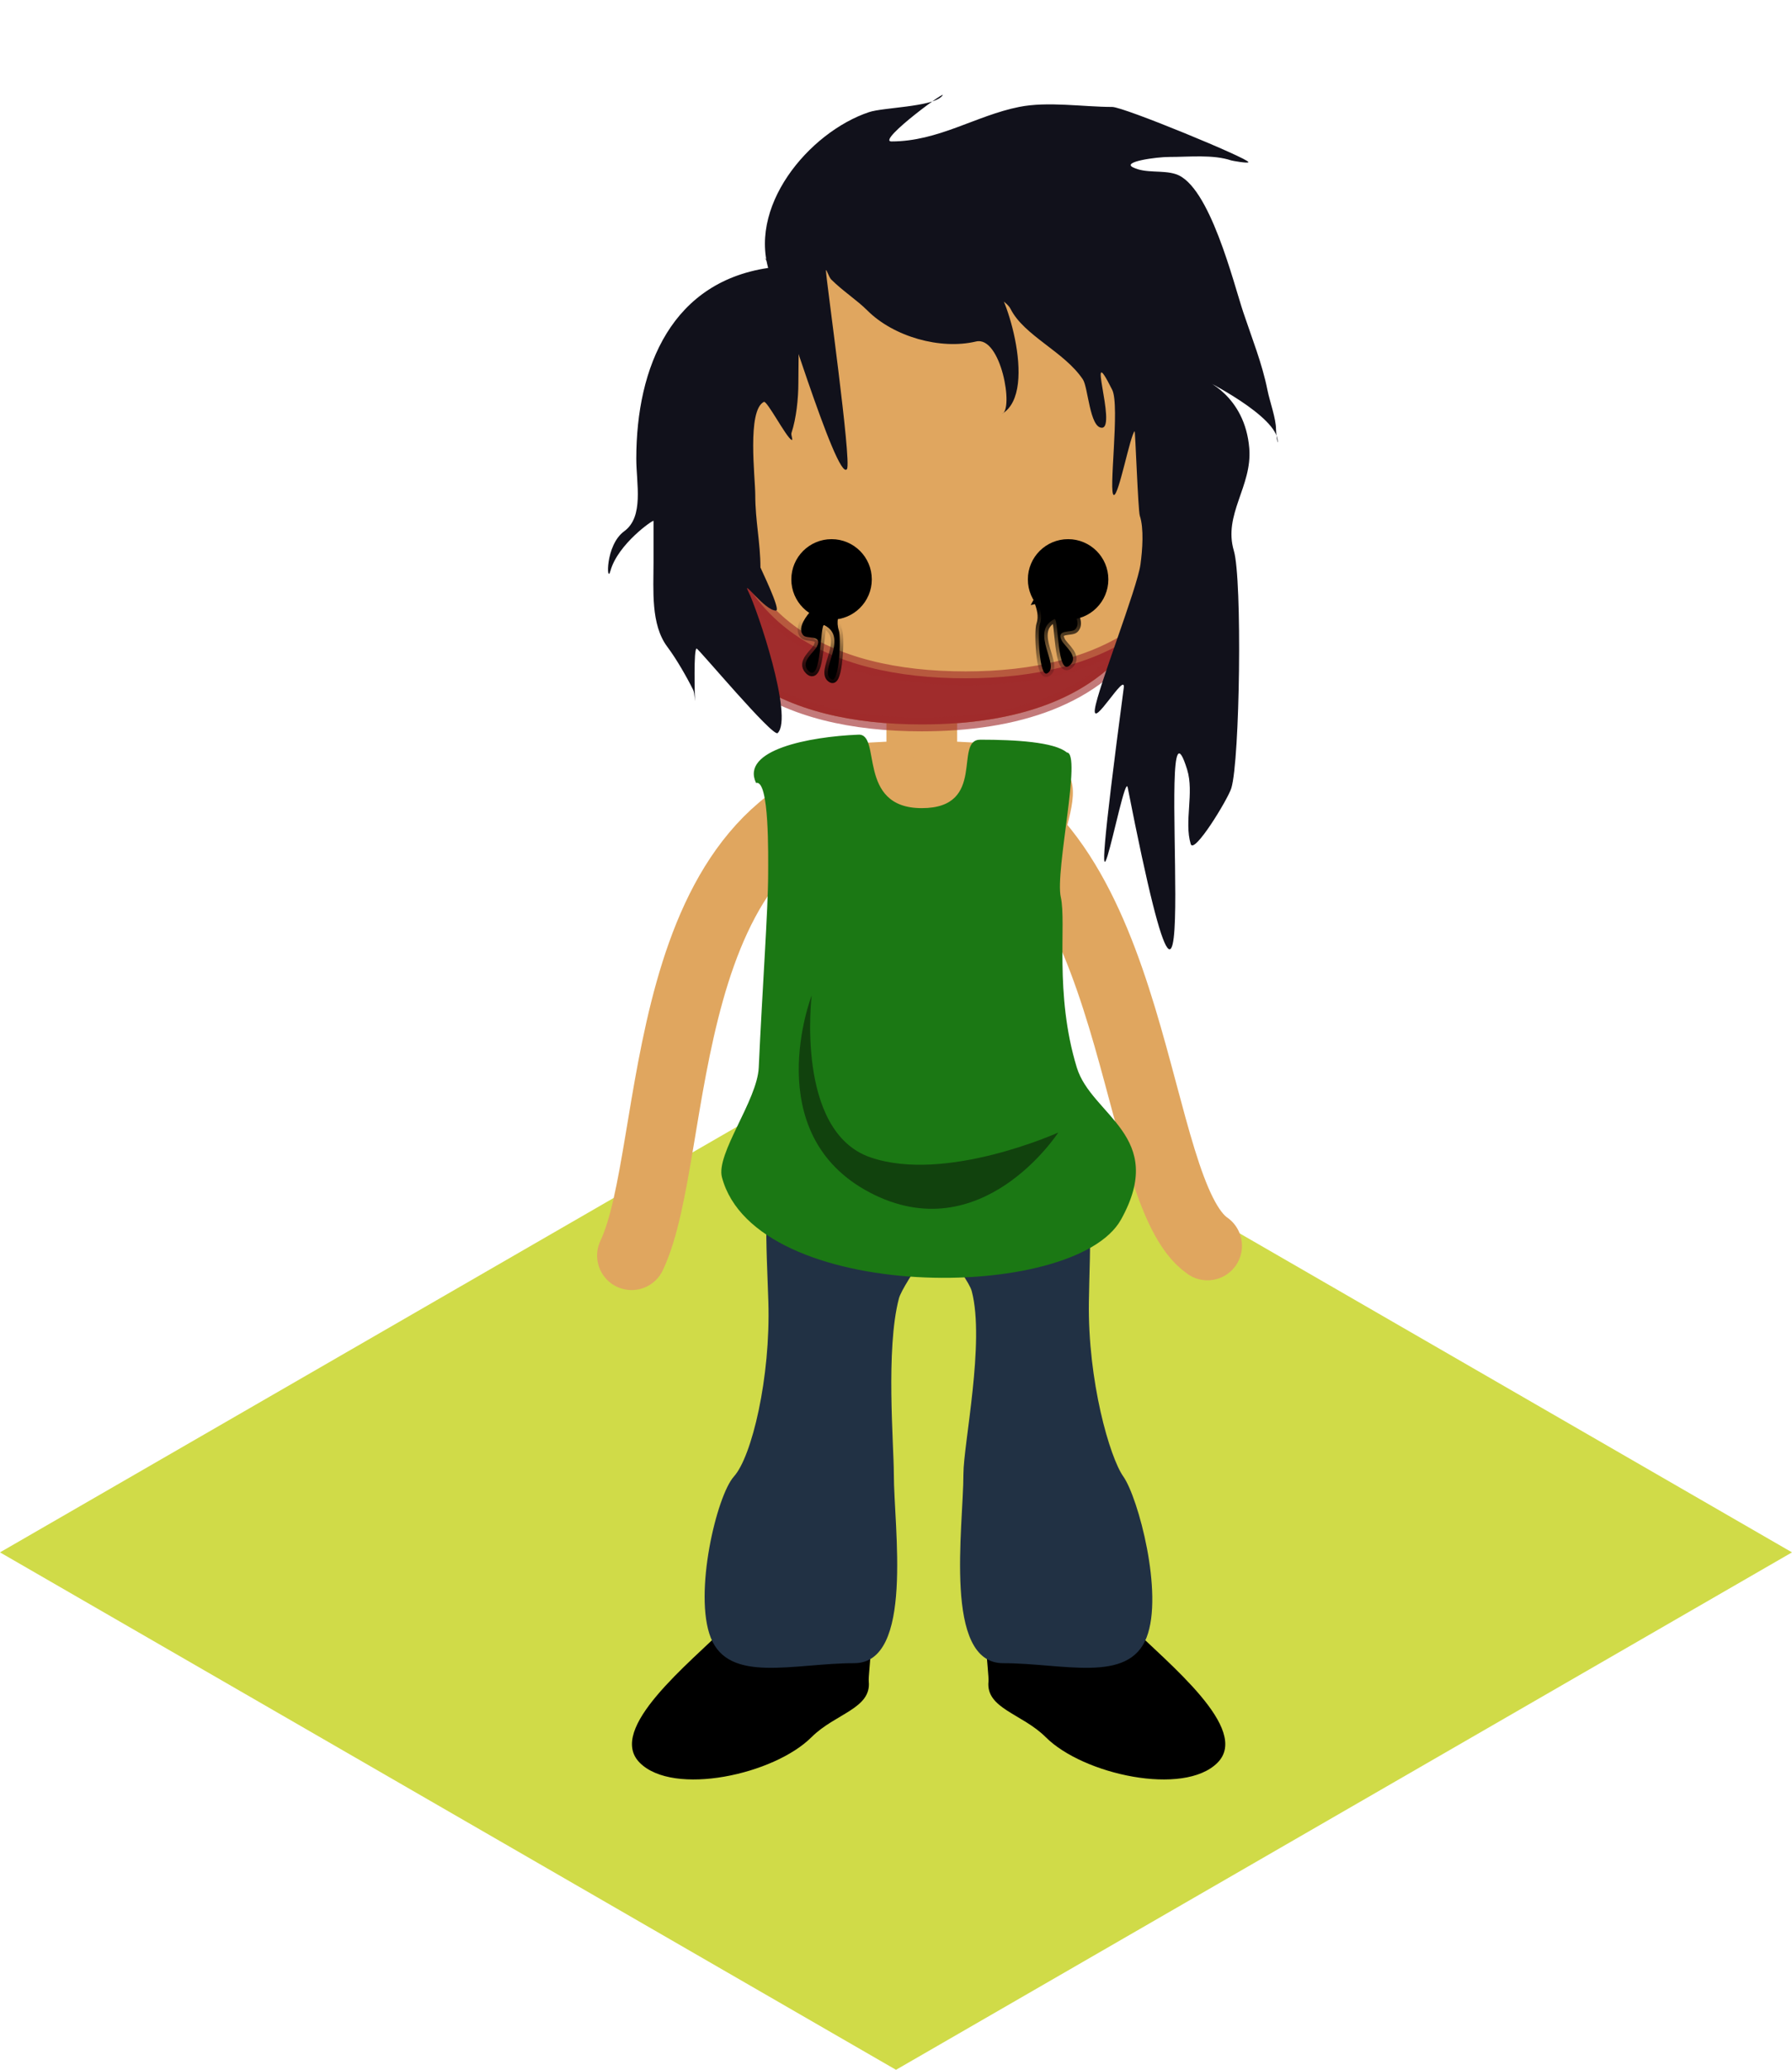 <?xml version="1.0" encoding="UTF-8" standalone="no"?>
<!-- Created with Inkscape (http://www.inkscape.org/) -->

<svg
   xmlns:osb="http://www.openswatchbook.org/uri/2009/osb"
   xmlns:dc="http://purl.org/dc/elements/1.1/"
   xmlns:cc="http://creativecommons.org/ns#"
   xmlns:rdf="http://www.w3.org/1999/02/22-rdf-syntax-ns#"
   xmlns:svg="http://www.w3.org/2000/svg"
   xmlns="http://www.w3.org/2000/svg"
   xmlns:xlink="http://www.w3.org/1999/xlink"
   xmlns:sodipodi="http://sodipodi.sourceforge.net/DTD/sodipodi-0.dtd"
   xmlns:inkscape="http://www.inkscape.org/namespaces/inkscape"
   width="129.904"
   height="150"
   id="svg4408"
   version="1.1"
   inkscape:version="0.48.5 r10040"
   sodipodi:docname="kid-skeleton.svg">
  <defs
     id="defs4410">
    <linearGradient
       inkscape:collect="always"
       id="linearGradient15505">
      <stop
         style="stop-color:#000000;stop-opacity:1;"
         offset="0"
         id="stop15507" />
      <stop
         style="stop-color:#000000;stop-opacity:0;"
         offset="1"
         id="stop15509" />
    </linearGradient>
    <linearGradient
       id="linearGradient5531"
       osb:paint="solid">
      <stop
         style="stop-color:#e29738;stop-opacity:1;"
         offset="0"
         id="stop5533" />
    </linearGradient>
    <linearGradient
       inkscape:collect="always"
       xlink:href="#linearGradient15505"
       id="linearGradient15511"
       x1="59.265"
       y1="49.732"
       x2="59.795"
       y2="45.047"
       gradientUnits="userSpaceOnUse" />
    <linearGradient
       inkscape:collect="always"
       xlink:href="#linearGradient15505"
       id="linearGradient15515"
       gradientUnits="userSpaceOnUse"
       x1="59.578"
       y1="44.42"
       x2="59.482"
       y2="50.11"
       gradientTransform="matrix(-1,0,0,1,136.185,889.425)" />
  </defs>
  <sodipodi:namedview
     id="base"
     pagecolor="#ffffff"
     bordercolor="#666666"
     borderopacity="1.0"
     inkscape:pageopacity="0.0"
     inkscape:pageshadow="2"
     inkscape:zoom="11.313708"
     inkscape:cx="64.479536"
     inkscape:cy="94.502313"
     inkscape:document-units="px"
     inkscape:current-layer="layer1"
     showgrid="true"
     fit-margin-top="0"
     fit-margin-left="0"
     fit-margin-right="0"
     fit-margin-bottom="0"
     inkscape:snap-global="false"
     inkscape:window-width="1366"
     inkscape:window-height="724"
     inkscape:window-x="0"
     inkscape:window-y="-5"
     inkscape:window-maximized="1">
    <inkscape:grid
       type="axonomgrid"
       id="grid4437"
       units="px"
       empspacing="5"
       visible="false"
       enabled="true"
       snapvisiblegridlinesonly="true"
       spacingy="5px"
       originx="-8.3832904e-08px"
       originy="-12.5px" />
  </sodipodi:namedview>
  <g
     inkscape:label="Layer 1"
     inkscape:groupmode="layer"
     id="layer1"
     transform="translate(-8.3832904e-8,-889.862)">
    <rect
       style="fill:#e0a65f;fill-opacity:1;stroke:none"
       id="rect5551"
       width="5.127"
       height="7.898"
       x="64.258"
       y="940.207" />
    <path
       style="fill:#d0db48;fill-opacity:1;stroke:none"
       d="m 64.952,964.862 64.952,37.5 -64.952,37.5 L 8.3832904e-8,1002.362 z"
       id="path11681"
       inkscape:connector-curvature="0" />
    <path
       style="fill:#e0a65f;fill-opacity:1;stroke:none"
       d="m 84.848,926.817 c 0,11.615 -8.071,15.551 -18.026,15.551 -9.955,0 -18.026,-3.936 -18.026,-15.551 0,-11.615 8.071,-21.031 18.026,-21.031 9.955,0 18.026,9.416 18.026,21.031 z"
       id="path5565"
       inkscape:connector-curvature="0"
       sodipodi:nodetypes="sssss" />
    <path
       style="fill:#e0a65f;fill-opacity:1;stroke:none"
       d="m 76.721,953.467 c 0,5.467 0.96,20.683 -9.899,20.683 -10.859,0 -9.899,-15.216 -9.899,-20.683 0,-5.467 -5.821,-9.899 9.899,-9.899 15.72,0 9.899,4.432 9.899,9.899 z"
       id="path5567"
       inkscape:connector-curvature="0"
       sodipodi:nodetypes="szszs" />
    <path
       style="fill:none;stroke:#e0a65f;stroke-width:5;stroke-linecap:round;stroke-linejoin:miter;stroke-miterlimit:4;stroke-opacity:1;stroke-dasharray:none"
       d="m 64.523,946.573 c -17.353,2.216 -15.132,26.703 -18.738,34.28"
       id="path5573"
       inkscape:connector-curvature="0"
       sodipodi:nodetypes="cc" />
    <path
       inkscape:connector-curvature="0"
       id="path5579"
       d="m 68.793,946.573 c 14.06,4.501 13.138,29.704 18.738,33.573"
       style="fill:none;stroke:#e0a65f;stroke-width:5;stroke-linecap:round;stroke-linejoin:miter;stroke-miterlimit:4;stroke-opacity:1;stroke-dasharray:none"
       sodipodi:nodetypes="cc" />
    <path
       style="fill:#213144;fill-opacity:1;stroke:none"
       d="m 79.783,974.237 c 0,5.661 -5.803,5.742 -12.962,5.742 -7.159,0 -12.962,-0.081 -12.962,-5.742 0,-5.661 2.924,-10.25 12.962,-10.25 10.038,0 12.962,4.589 12.962,10.25 z"
       id="path5598"
       inkscape:connector-curvature="0"
       sodipodi:nodetypes="zzzzz" />
    <g
       id="g15472"
       transform="translate(2.687,0)">
      <path
         style="fill:#000000;fill-opacity:1;stroke:none"
         d="m 56.142,1015.753 c -2.717,2.717 -10.008,4.3 -12.449,1.859 -2.441,-2.441 3.604,-7.214 6.322,-9.931 2.717,-2.717 -3.361,-12.021 4.713,-12.021 8.074,0 5.443,14.893 5.562,16.059 0.2,1.966 -2.442,2.329 -4.147,4.034 z"
         id="path5588"
         inkscape:connector-curvature="0"
         sodipodi:nodetypes="ssszss" />
      <path
         sodipodi:nodetypes="sszsszss"
         inkscape:connector-curvature="0"
         id="path5592"
         d="m 50.517,996.862 c 1.293,-1.433 2.665,-7.161 2.495,-12.662 -0.25,-8.09 -1.451,-17.552 10.761,-17.552 12.212,10e-5 -0.689,14.996 -1.298,17.318 -0.968,3.689 -0.367,10.571 -0.367,12.719 -2.4e-5,3.843 1.484,13.708 -2.873,13.708 -4.357,0 -9.09,1.507 -10.403,-1.857 -1.249,-3.2 0.431,-10.283 1.686,-11.674 z"
         style="fill:#213144;fill-opacity:1;stroke:none" />
      <path
         sodipodi:nodetypes="ssszss"
         inkscape:connector-curvature="0"
         id="path14948"
         d="m 73.117,1015.753 c 2.717,2.717 10.008,4.3 12.449,1.859 2.441,-2.441 -3.604,-7.214 -6.322,-9.931 -2.717,-2.717 3.361,-12.021 -4.713,-12.021 -8.074,0 -5.443,14.893 -5.562,16.059 -0.2,1.966 2.442,2.329 4.147,4.034 z"
         style="fill:#000000;fill-opacity:1;stroke:none" />
      <path
         style="fill:#213144;fill-opacity:1;stroke:none"
         d="m 78.742,996.862 c -0.982,-1.391 -2.578,-6.9 -2.495,-12.662 0.116,-8.093 1.451,-17.552 -10.761,-17.552 -12.212,10e-5 1.661,14.465 2.271,16.788 0.968,3.689 -0.605,11.101 -0.605,13.249 2.4e-5,3.843 -1.484,13.708 2.873,13.708 4.357,0 9.09,1.507 10.403,-1.857 1.249,-3.2 -0.606,-10.144 -1.686,-11.674 z"
         id="path14950"
         inkscape:connector-curvature="0"
         sodipodi:nodetypes="sszsszss" />
    </g>
    <path
       sodipodi:nodetypes="zszssscczscz"
       inkscape:connector-curvature="0"
       id="path15460"
       d="m 76.898,954.881 c 0.427,1.901 -0.485,6.97 1.162,12.349 1.069,3.489 6.576,4.949 3.205,11.011 -3.37,6.062 -26.516,6.075 -28.93,-3.062 -0.45,-1.702 2.559,-5.57 2.667,-7.949 0.255,-5.618 0.682,-11.493 0.682,-14.028 0,-1.264 0.1,-6.86 -0.877,-6.599 -1.133,-2.395 3.852,-3.355 7.414,-3.499 1.717,-0.101 -0.161,5.324 4.599,5.324 4.76,0 2.284,-4.961 4.243,-4.96 2.528,2.1e-4 5.375,0.166 6.27,0.925 1.108,0.033 -0.864,8.587 -0.436,10.488 z"
       style="fill:#1b7814;fill-opacity:1;stroke:none" />
    <path
       style="fill:#a02c2c;fill-opacity:1;stroke:#a02c2c;stroke-opacity:0.628"
       d="M 56.438 19.781 C 51.824 23.59 48.781 29.873 48.781 36.969 C 48.781 48.584 56.857 52.5 66.812 52.5 C 73.623 52.5 79.559 50.663 82.625 45.781 C 79.372 48.157 74.921 49.156 70 49.156 C 60.045 49.156 51.969 45.209 51.969 33.594 C 51.969 28.299 53.669 23.478 56.438 19.781 z "
       transform="translate(8.3832904e-8,889.862)"
       id="path15478" />
    <path
       style="fill:#11111b;stroke:none;fill-opacity:1"
       d="M 55.875,20 C 54.007,15.077 58.65,9.575 63,8.125 c 1.031,-0.344 4.493,-0.368 5.25,-1.125 0.881,-0.881 -4.782,3.25 -3.625,3.25 3.403,0 6.116,-1.873 9.25,-2.5 2.092,-0.418 4.643,0 6.75,0 0.841,0 9.875,3.734 9.875,4 0,0.112 -1.165,-0.097 -1.25,-0.125 -1.319,-0.44 -3.024,-0.25 -4.5,-0.25 -0.91,0 -3.439,0.343 -2.625,0.75 0.931,0.466 2.154,0.176 3.125,0.5 2.435,0.812 4.166,7.872 4.875,10 0.626,1.877 1.368,3.713 1.75,5.625 0.176,0.88 0.625,2.064 0.625,2.875 0,0.295 0.125,1.17 0.125,0.875 0,-1.836 -5.375,-4.5 -5.375,-4.5 0,0 3.003,1.135 3.312,5 0.219,2.743 -1.902,4.78 -1.118,7.416 0.614,2.065 0.44,15.177 -0.184,17.203 -0.244,0.793 -2.708,4.841 -2.945,4.045 -0.485,-1.63 0.261,-3.71 -0.256,-5.387 -2.593,-8.403 1.735,32.057 -4.313,1.283 -0.286,-1.453 -3.503,17.065 -0.285,-7.205 0.168,-1.263 -2.294,3.032 -2.09,1.528 0.2,-1.476 3.064,-8.748 3.302,-10.473 0.146,-1.06 0.259,-2.614 -0.048,-3.536 -0.125,-0.376 -0.328,-6.172 -0.375,-6.125 -0.332,0.332 -1.139,4.625 -1.5,4.625 -0.433,0 0.454,-6.466 -0.125,-7.625 -1.991,-3.981 0.357,2.75 -0.75,2.75 -0.881,0 -0.994,-2.929 -1.375,-3.5 -1.345,-2.018 -4.269,-3.163 -5.25,-5.125 -0.306,-0.611 -1.759,-1.169 -1.25,-1.625 0.561,-0.502 3.431,7.612 0.625,9.25 0.887,-0.276 -0.059,-5.681 -1.875,-5.25 -2.584,0.613 -5.972,-0.347 -7.875,-2.25 -0.752,-0.752 -1.791,-1.416 -2.625,-2.25 -0.172,-0.172 -0.375,-0.868 -0.375,-0.625 0,0.561 1.874,13.842 1.524,14.367 C 60.682,35.067 56.325,20.45 55.875,20 z"
       id="path15462"
       inkscape:connector-curvature="0"
       transform="translate(8.3832904e-8,889.862)"
       sodipodi:nodetypes="csssssscssssssscssssssssssssssssscsssssc" />
    <path
       style="fill:#11111b;fill-opacity:1;stroke:none"
       d="m 56,19.375 c -7.291,0.907 -9.875,7.206 -9.875,13.875 0,1.795 0.57,4.2 -0.875,5.25 -1.397,1.015 -1.279,3.89 -1,2.875 0.538,-1.952 3.125,-3.739 3.125,-3.625 0,1 0,2 0,3 0,2.035 -0.208,4.514 1,6.125 0.667,0.89 1.394,2.162 1.875,3.125 0.113,0.227 0.125,1.003 0.125,0.75 0,-0.291 -0.11,-3.75 0.125,-3.75 0.131,0 5.538,6.462 5.875,6.125 1.158,-1.158 -1.475,-8.95 -2.125,-10.25 -0.514,-1.028 1.178,1.375 2,1.375 0.392,0 -1.125,-3.083 -1.125,-3.125 0,-1.786 -0.375,-3.375 -0.375,-5.25 0,-1.257 -0.61,-6.132 0.625,-6.75 0.225,-0.113 1.616,2.558 2,2.75 0.149,0.075 -0.053,-0.342 0,-0.5 0.349,-1.046 0.5,-2.498 0.5,-3.625 0,-2.304 0.232,-5.401 -1,-7.25 -0.17,-0.254 -1.123,-1.825 -0.75,-1.75 0.409,0.082 -0.101,0.846 0,1.25 0.113,0.452 -0.296,-0.921 -0.625,-1.25 -0.189,-0.189 0.287,0.465 0.5,0.625 z"
       id="path15466"
       inkscape:connector-curvature="0"
       transform="translate(8.3832904e-8,889.862)"
       sodipodi:nodetypes="csssssssssssssssccsscssc" />
    <path
       style="fill:#000000;fill-opacity:1;stroke:url(#linearGradient15511);stroke-width:0.5;stroke-miterlimit:4;stroke-dasharray:none"
       d="m 60.988,43.934 c -0.208,0.595 -0.384,1.145 -0.177,1.768 0.168,0.505 0.033,3.817 -0.53,3.536 -1.026,-0.513 1.322,-3.007 -0.53,-3.933 -0.322,-0.161 -0.166,4.298 -1.149,3.315 -0.638,-0.638 0.403,-1.336 0.619,-1.768 0.425,-0.849 -0.715,-0.538 -0.972,-0.795 -0.815,-0.815 1.441,-2.828 1.945,-2.828 0.257,0 0.358,0.62 0.795,0.707 z"
       id="path15503"
       inkscape:connector-curvature="0"
       transform="translate(8.3832904e-8,889.862)"
       sodipodi:nodetypes="csssssssc" />
    <path
       sodipodi:type="arc"
       style="fill:#000000;fill-opacity:1;stroke:none"
       id="path15468"
       sodipodi:cx="60.280853"
       sodipodi:cy="41.989529"
       sodipodi:rx="2.9168155"
       sodipodi:ry="2.9168155"
       d="m 63.198,41.99 c 0,1.611 -1.306,2.917 -2.917,2.917 -1.611,0 -2.917,-1.306 -2.917,-2.917 0,-1.611 1.306,-2.917 2.917,-2.917 1.611,0 2.917,1.306 2.917,2.917 z"
       transform="translate(8.3832904e-8,889.862)" />
    <path
       sodipodi:nodetypes="csssssssc"
       inkscape:connector-curvature="0"
       id="path15513"
       d="m 75.197,933.359 c 0.208,0.595 0.384,1.145 0.177,1.768 -0.168,0.505 -0.033,3.817 0.53,3.536 1.026,-0.513 -1.322,-3.007 0.53,-3.933 0.322,-0.161 0.166,4.298 1.149,3.315 0.638,-0.638 -0.403,-1.336 -0.619,-1.768 -0.425,-0.849 0.715,-0.538 0.972,-0.795 0.815,-0.815 -1.441,-2.828 -1.945,-2.828 -0.257,0 -0.358,0.62 -0.795,0.707 z"
       style="fill:#000000;fill-opacity:1;stroke:url(#linearGradient15515);stroke-width:0.5;stroke-miterlimit:4;stroke-dasharray:none" />
    <path
       transform="translate(17.147,889.862)"
       d="m 63.198,41.99 c 0,1.611 -1.306,2.917 -2.917,2.917 -1.611,0 -2.917,-1.306 -2.917,-2.917 0,-1.611 1.306,-2.917 2.917,-2.917 1.611,0 2.917,1.306 2.917,2.917 z"
       sodipodi:ry="2.9168155"
       sodipodi:rx="2.9168155"
       sodipodi:cy="41.989529"
       sodipodi:cx="60.280853"
       id="path15470"
       style="fill:#000000;fill-opacity:1;stroke:none"
       sodipodi:type="arc" />
    <path
       style="fill:#11420d;fill-opacity:1;stroke:none"
       d="m 58.84,962.001 c 0,0 -1.208,9.859 4.263,11.737 5.471,1.877 13.611,-1.801 13.611,-1.801 0,0 -5.566,8.604 -13.669,4.343 -8.103,-4.261 -4.205,-14.279 -4.205,-14.279 z"
       id="path15483"
       inkscape:connector-curvature="0"
       sodipodi:nodetypes="cscscc" />
  </g>
</svg>
